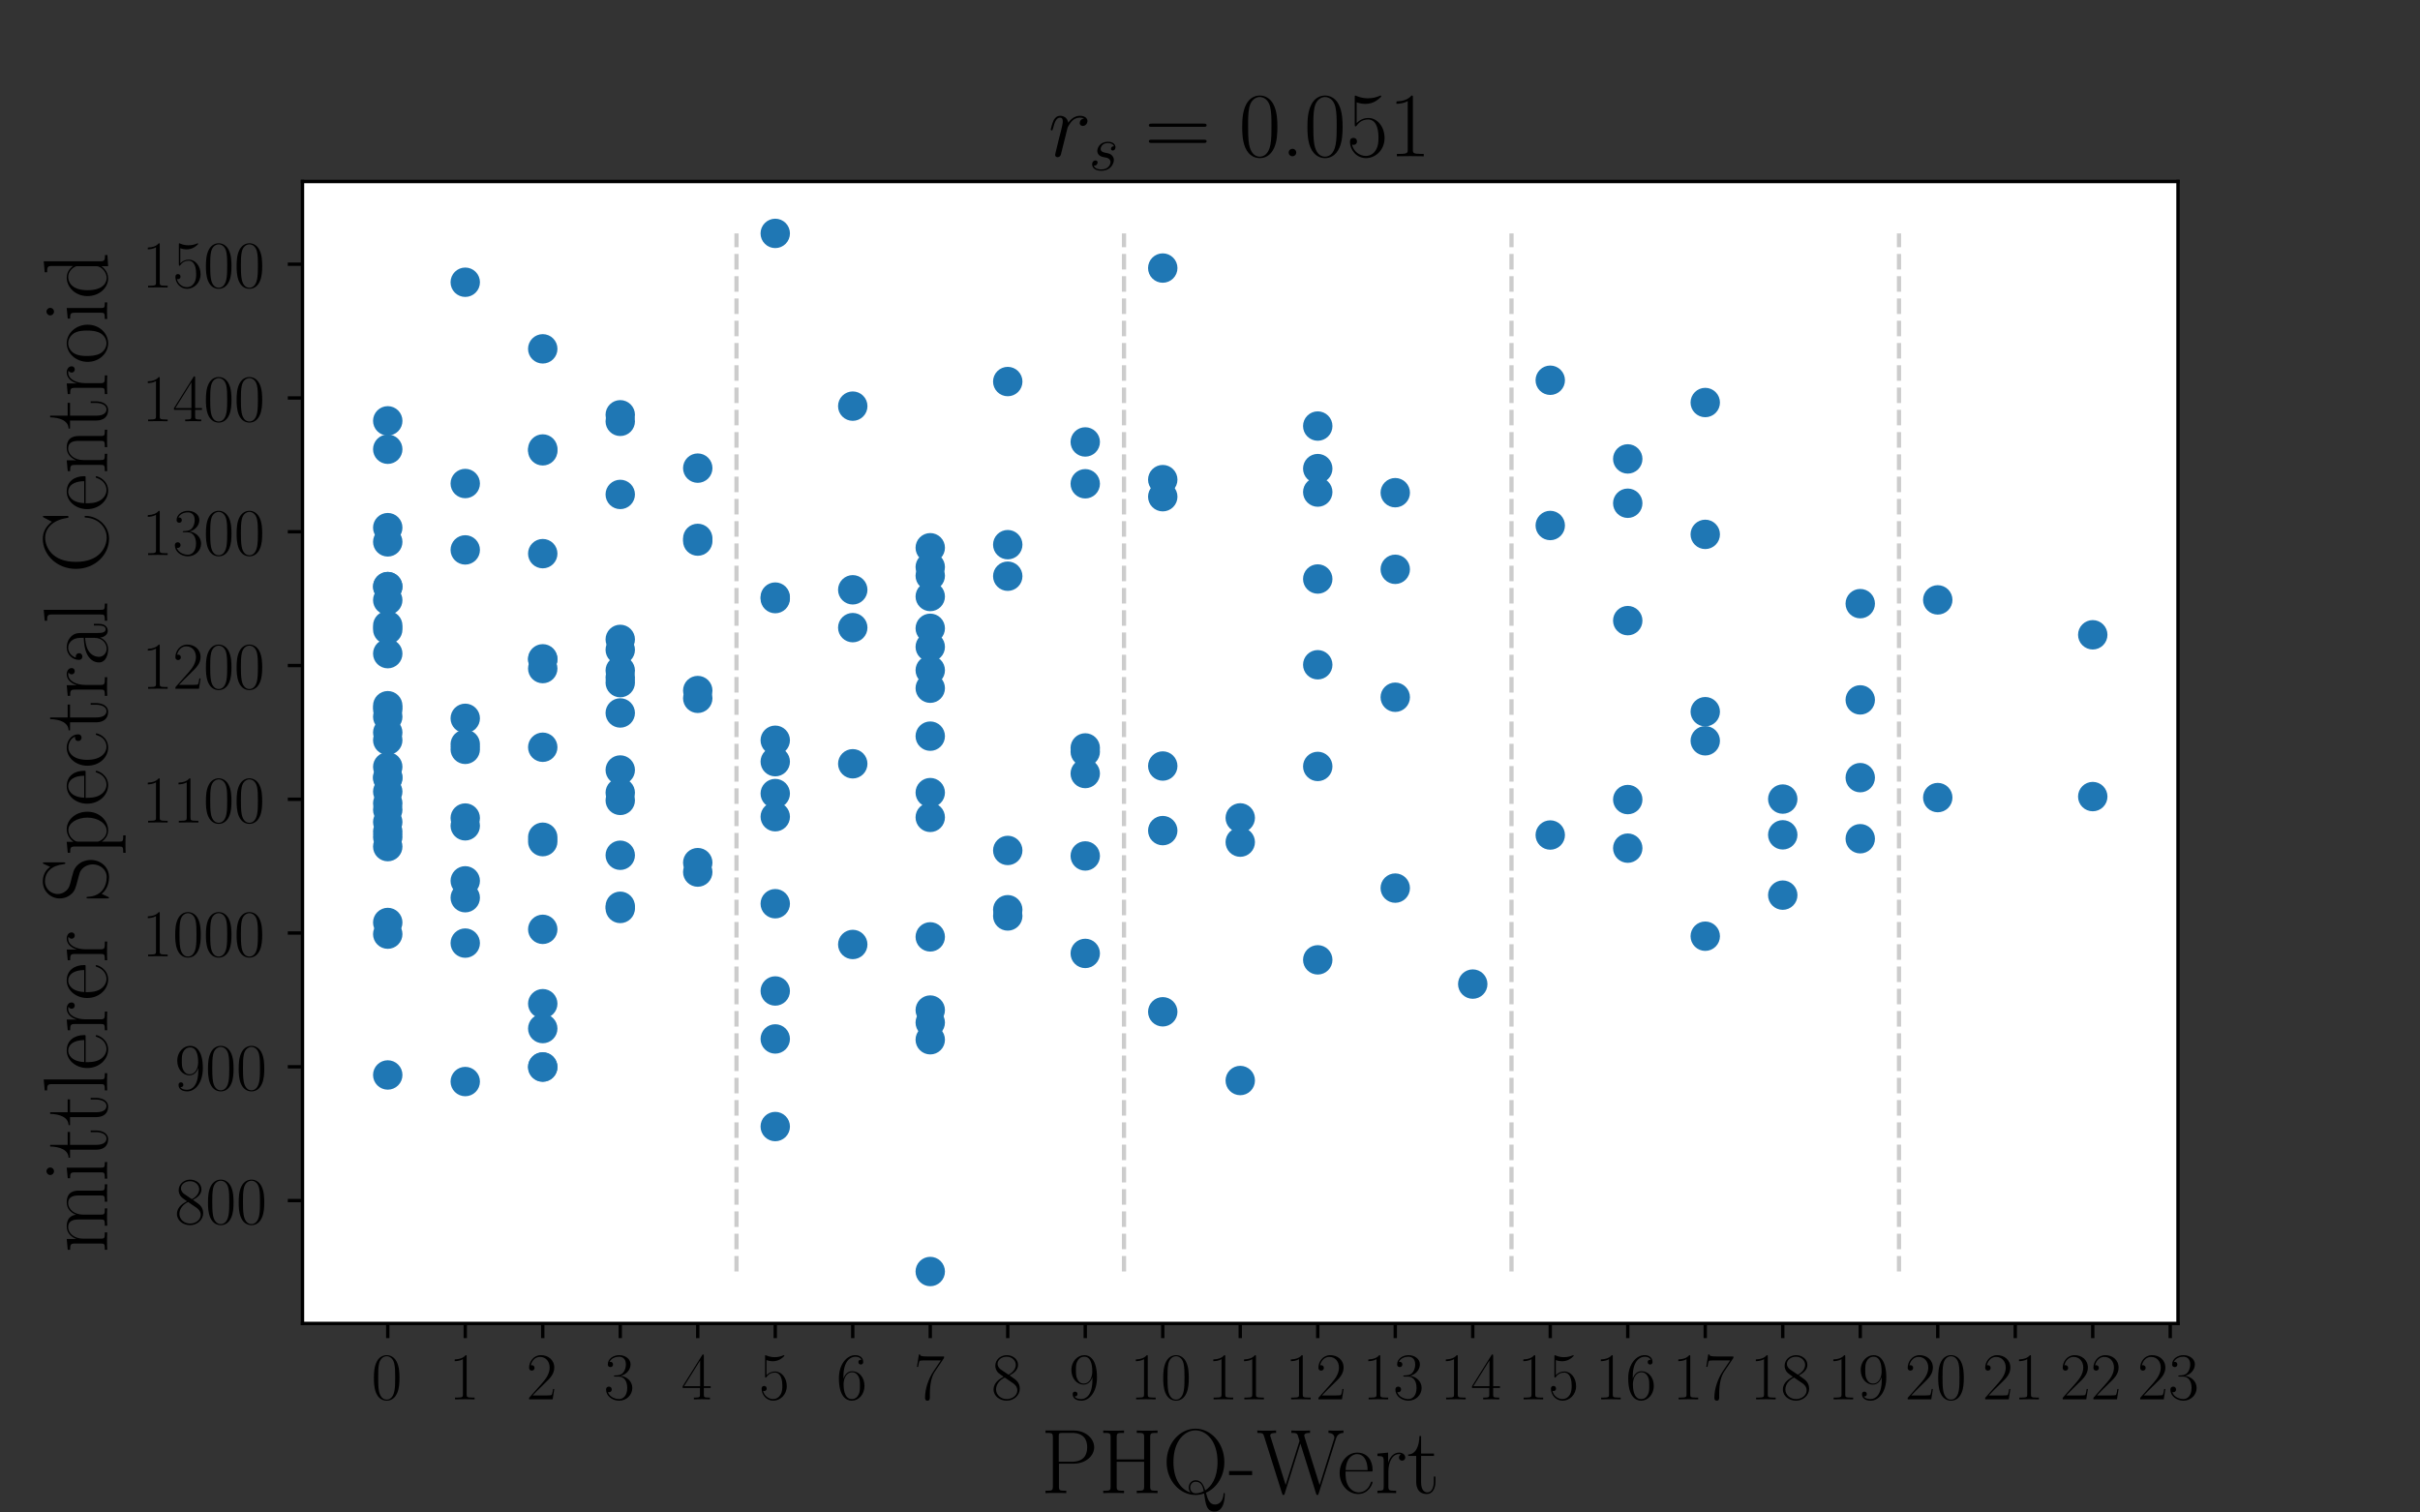 <?xml version="1.0" encoding="utf-8" standalone="no"?>
<!DOCTYPE svg PUBLIC "-//W3C//DTD SVG 1.1//EN"
  "http://www.w3.org/Graphics/SVG/1.1/DTD/svg11.dtd">
<!-- Created with matplotlib (https://matplotlib.org/) -->
<svg height="360pt" version="1.1" viewBox="0 0 576 360" width="576pt" xmlns="http://www.w3.org/2000/svg" xmlns:xlink="http://www.w3.org/1999/xlink">
 <rect x="0" y="0" width="576" height="360" fill="#333333" stroke="none"/>
 <defs>
  <style type="text/css">*{stroke-linecap:butt;stroke-linejoin:round;}</style>
 </defs>
 <g id="figure_1">
  <g id="patch_1">
   <path d="M 0 360 
L 576 360 
L 576 0 
L 0 0 
z
" style="fill:none;"/>
  </g>
  <g id="axes_1">
   <g id="patch_2">
    <path d="M 72 315 
L 518.4 315 
L 518.4 43.2 
L 72 43.2 
z
" style="fill:#ffffff;"/>
   </g>
   <g id="PathCollection_1">
    <defs>
     <path d="M 0 3 
C 0.796 3 1.559 2.684 2.121 2.121 
C 2.684 1.559 3 0.796 3 0 
C 3 -0.796 2.684 -1.559 2.121 -2.121 
C 1.559 -2.684 0.796 -3 0 -3 
C -0.796 -3 -1.559 -2.684 -2.121 -2.121 
C -2.684 -1.559 -3 -0.796 -3 0 
C -3 0.796 -2.684 1.559 -2.121 2.121 
C -1.559 2.684 -0.796 3 0 3 
z
" id="m74dba726b1" style="stroke:#1f77b4;"/>
    </defs>
    <g clip-path="url(#p0ac4abcfa5)">
     <use style="fill:#1f77b4;stroke:#1f77b4;" x="129.183" xlink:href="#m74dba726b1" y="106.869"/>
     <use style="fill:#1f77b4;stroke:#1f77b4;" x="147.63" xlink:href="#m74dba726b1" y="154.671"/>
     <use style="fill:#1f77b4;stroke:#1f77b4;" x="239.861" xlink:href="#m74dba726b1" y="129.641"/>
     <use style="fill:#1f77b4;stroke:#1f77b4;" x="239.861" xlink:href="#m74dba726b1" y="90.818"/>
     <use style="fill:#1f77b4;stroke:#1f77b4;" x="184.522" xlink:href="#m74dba726b1" y="188.883"/>
     <use style="fill:#1f77b4;stroke:#1f77b4;" x="221.415" xlink:href="#m74dba726b1" y="188.659"/>
     <use style="fill:#1f77b4;stroke:#1f77b4;" x="258.307" xlink:href="#m74dba726b1" y="115.147"/>
     <use style="fill:#1f77b4;stroke:#1f77b4;" x="295.2" xlink:href="#m74dba726b1" y="200.443"/>
     <use style="fill:#1f77b4;stroke:#1f77b4;" x="387.431" xlink:href="#m74dba726b1" y="147.721"/>
     <use style="fill:#1f77b4;stroke:#1f77b4;" x="313.646" xlink:href="#m74dba726b1" y="158.226"/>
     <use style="fill:#1f77b4;stroke:#1f77b4;" x="258.307" xlink:href="#m74dba726b1" y="178.941"/>
     <use style="fill:#1f77b4;stroke:#1f77b4;" x="258.307" xlink:href="#m74dba726b1" y="184.112"/>
     <use style="fill:#1f77b4;stroke:#1f77b4;" x="387.431" xlink:href="#m74dba726b1" y="190.311"/>
     <use style="fill:#1f77b4;stroke:#1f77b4;" x="92.291" xlink:href="#m74dba726b1" y="219.571"/>
     <use style="fill:#1f77b4;stroke:#1f77b4;" x="405.878" xlink:href="#m74dba726b1" y="169.396"/>
     <use style="fill:#1f77b4;stroke:#1f77b4;" x="129.183" xlink:href="#m74dba726b1" y="244.818"/>
     <use style="fill:#1f77b4;stroke:#1f77b4;" x="313.646" xlink:href="#m74dba726b1" y="182.427"/>
     <use style="fill:#1f77b4;stroke:#1f77b4;" x="276.754" xlink:href="#m74dba726b1" y="182.327"/>
     <use style="fill:#1f77b4;stroke:#1f77b4;" x="92.291" xlink:href="#m74dba726b1" y="255.863"/>
     <use style="fill:#1f77b4;stroke:#1f77b4;" x="202.969" xlink:href="#m74dba726b1" y="224.802"/>
     <use style="fill:#1f77b4;stroke:#1f77b4;" x="424.324" xlink:href="#m74dba726b1" y="198.706"/>
     <use style="fill:#1f77b4;stroke:#1f77b4;" x="129.183" xlink:href="#m74dba726b1" y="221.201"/>
     <use style="fill:#1f77b4;stroke:#1f77b4;" x="166.076" xlink:href="#m74dba726b1" y="207.57"/>
     <use style="fill:#1f77b4;stroke:#1f77b4;" x="202.969" xlink:href="#m74dba726b1" y="140.385"/>
     <use style="fill:#1f77b4;stroke:#1f77b4;" x="221.415" xlink:href="#m74dba726b1" y="247.476"/>
     <use style="fill:#1f77b4;stroke:#1f77b4;" x="110.737" xlink:href="#m74dba726b1" y="115.087"/>
     <use style="fill:#1f77b4;stroke:#1f77b4;" x="313.646" xlink:href="#m74dba726b1" y="101.408"/>
     <use style="fill:#1f77b4;stroke:#1f77b4;" x="147.63" xlink:href="#m74dba726b1" y="190.508"/>
     <use style="fill:#1f77b4;stroke:#1f77b4;" x="92.291" xlink:href="#m74dba726b1" y="195.659"/>
     <use style="fill:#1f77b4;stroke:#1f77b4;" x="147.63" xlink:href="#m74dba726b1" y="159.602"/>
     <use style="fill:#1f77b4;stroke:#1f77b4;" x="92.291" xlink:href="#m74dba726b1" y="192.757"/>
     <use style="fill:#1f77b4;stroke:#1f77b4;" x="221.415" xlink:href="#m74dba726b1" y="130.379"/>
     <use style="fill:#1f77b4;stroke:#1f77b4;" x="442.77" xlink:href="#m74dba726b1" y="199.635"/>
     <use style="fill:#1f77b4;stroke:#1f77b4;" x="92.291" xlink:href="#m74dba726b1" y="125.591"/>
     <use style="fill:#1f77b4;stroke:#1f77b4;" x="405.878" xlink:href="#m74dba726b1" y="176.322"/>
     <use style="fill:#1f77b4;stroke:#1f77b4;" x="442.77" xlink:href="#m74dba726b1" y="185.095"/>
     <use style="fill:#1f77b4;stroke:#1f77b4;" x="147.63" xlink:href="#m74dba726b1" y="188.678"/>
     <use style="fill:#1f77b4;stroke:#1f77b4;" x="184.522" xlink:href="#m74dba726b1" y="55.555"/>
     <use style="fill:#1f77b4;stroke:#1f77b4;" x="221.415" xlink:href="#m74dba726b1" y="163.804"/>
     <use style="fill:#1f77b4;stroke:#1f77b4;" x="239.861" xlink:href="#m74dba726b1" y="218.015"/>
     <use style="fill:#1f77b4;stroke:#1f77b4;" x="387.431" xlink:href="#m74dba726b1" y="201.875"/>
     <use style="fill:#1f77b4;stroke:#1f77b4;" x="258.307" xlink:href="#m74dba726b1" y="105.192"/>
     <use style="fill:#1f77b4;stroke:#1f77b4;" x="129.183" xlink:href="#m74dba726b1" y="199.277"/>
     <use style="fill:#1f77b4;stroke:#1f77b4;" x="184.522" xlink:href="#m74dba726b1" y="247.286"/>
     <use style="fill:#1f77b4;stroke:#1f77b4;" x="221.415" xlink:href="#m74dba726b1" y="240.415"/>
     <use style="fill:#1f77b4;stroke:#1f77b4;" x="92.291" xlink:href="#m74dba726b1" y="100.171"/>
     <use style="fill:#1f77b4;stroke:#1f77b4;" x="239.861" xlink:href="#m74dba726b1" y="202.421"/>
     <use style="fill:#1f77b4;stroke:#1f77b4;" x="313.646" xlink:href="#m74dba726b1" y="111.536"/>
     <use style="fill:#1f77b4;stroke:#1f77b4;" x="202.969" xlink:href="#m74dba726b1" y="149.389"/>
     <use style="fill:#1f77b4;stroke:#1f77b4;" x="442.77" xlink:href="#m74dba726b1" y="143.678"/>
     <use style="fill:#1f77b4;stroke:#1f77b4;" x="295.2" xlink:href="#m74dba726b1" y="257.185"/>
     <use style="fill:#1f77b4;stroke:#1f77b4;" x="147.63" xlink:href="#m74dba726b1" y="98.731"/>
     <use style="fill:#1f77b4;stroke:#1f77b4;" x="332.093" xlink:href="#m74dba726b1" y="135.508"/>
     <use style="fill:#1f77b4;stroke:#1f77b4;" x="387.431" xlink:href="#m74dba726b1" y="109.23"/>
     <use style="fill:#1f77b4;stroke:#1f77b4;" x="461.217" xlink:href="#m74dba726b1" y="142.786"/>
     <use style="fill:#1f77b4;stroke:#1f77b4;" x="92.291" xlink:href="#m74dba726b1" y="197.939"/>
     <use style="fill:#1f77b4;stroke:#1f77b4;" x="276.754" xlink:href="#m74dba726b1" y="240.824"/>
     <use style="fill:#1f77b4;stroke:#1f77b4;" x="221.415" xlink:href="#m74dba726b1" y="141.979"/>
     <use style="fill:#1f77b4;stroke:#1f77b4;" x="92.291" xlink:href="#m74dba726b1" y="182.522"/>
     <use style="fill:#1f77b4;stroke:#1f77b4;" x="221.415" xlink:href="#m74dba726b1" y="134.965"/>
     <use style="fill:#1f77b4;stroke:#1f77b4;" x="368.985" xlink:href="#m74dba726b1" y="198.75"/>
     <use style="fill:#1f77b4;stroke:#1f77b4;" x="110.737" xlink:href="#m74dba726b1" y="224.476"/>
     <use style="fill:#1f77b4;stroke:#1f77b4;" x="147.63" xlink:href="#m74dba726b1" y="169.699"/>
     <use style="fill:#1f77b4;stroke:#1f77b4;" x="166.076" xlink:href="#m74dba726b1" y="164.366"/>
     <use style="fill:#1f77b4;stroke:#1f77b4;" x="221.415" xlink:href="#m74dba726b1" y="302.645"/>
     <use style="fill:#1f77b4;stroke:#1f77b4;" x="166.076" xlink:href="#m74dba726b1" y="166.213"/>
     <use style="fill:#1f77b4;stroke:#1f77b4;" x="129.183" xlink:href="#m74dba726b1" y="254"/>
     <use style="fill:#1f77b4;stroke:#1f77b4;" x="221.415" xlink:href="#m74dba726b1" y="194.548"/>
     <use style="fill:#1f77b4;stroke:#1f77b4;" x="202.969" xlink:href="#m74dba726b1" y="181.793"/>
     <use style="fill:#1f77b4;stroke:#1f77b4;" x="147.63" xlink:href="#m74dba726b1" y="117.684"/>
     <use style="fill:#1f77b4;stroke:#1f77b4;" x="332.093" xlink:href="#m74dba726b1" y="165.956"/>
     <use style="fill:#1f77b4;stroke:#1f77b4;" x="184.522" xlink:href="#m74dba726b1" y="215.102"/>
     <use style="fill:#1f77b4;stroke:#1f77b4;" x="184.522" xlink:href="#m74dba726b1" y="176.197"/>
     <use style="fill:#1f77b4;stroke:#1f77b4;" x="129.183" xlink:href="#m74dba726b1" y="156.815"/>
     <use style="fill:#1f77b4;stroke:#1f77b4;" x="166.076" xlink:href="#m74dba726b1" y="111.425"/>
     <use style="fill:#1f77b4;stroke:#1f77b4;" x="110.737" xlink:href="#m74dba726b1" y="209.659"/>
     <use style="fill:#1f77b4;stroke:#1f77b4;" x="313.646" xlink:href="#m74dba726b1" y="117.12"/>
     <use style="fill:#1f77b4;stroke:#1f77b4;" x="184.522" xlink:href="#m74dba726b1" y="194.396"/>
     <use style="fill:#1f77b4;stroke:#1f77b4;" x="295.2" xlink:href="#m74dba726b1" y="194.675"/>
     <use style="fill:#1f77b4;stroke:#1f77b4;" x="110.737" xlink:href="#m74dba726b1" y="178.359"/>
     <use style="fill:#1f77b4;stroke:#1f77b4;" x="184.522" xlink:href="#m74dba726b1" y="142.478"/>
     <use style="fill:#1f77b4;stroke:#1f77b4;" x="424.324" xlink:href="#m74dba726b1" y="213.059"/>
     <use style="fill:#1f77b4;stroke:#1f77b4;" x="276.754" xlink:href="#m74dba726b1" y="197.699"/>
     <use style="fill:#1f77b4;stroke:#1f77b4;" x="276.754" xlink:href="#m74dba726b1" y="114.162"/>
     <use style="fill:#1f77b4;stroke:#1f77b4;" x="221.415" xlink:href="#m74dba726b1" y="149.552"/>
     <use style="fill:#1f77b4;stroke:#1f77b4;" x="221.415" xlink:href="#m74dba726b1" y="137.05"/>
     <use style="fill:#1f77b4;stroke:#1f77b4;" x="332.093" xlink:href="#m74dba726b1" y="211.386"/>
     <use style="fill:#1f77b4;stroke:#1f77b4;" x="92.291" xlink:href="#m74dba726b1" y="106.924"/>
     <use style="fill:#1f77b4;stroke:#1f77b4;" x="92.291" xlink:href="#m74dba726b1" y="184.964"/>
     <use style="fill:#1f77b4;stroke:#1f77b4;" x="92.291" xlink:href="#m74dba726b1" y="139.636"/>
     <use style="fill:#1f77b4;stroke:#1f77b4;" x="92.291" xlink:href="#m74dba726b1" y="170.6"/>
     <use style="fill:#1f77b4;stroke:#1f77b4;" x="442.77" xlink:href="#m74dba726b1" y="166.588"/>
     <use style="fill:#1f77b4;stroke:#1f77b4;" x="221.415" xlink:href="#m74dba726b1" y="153.974"/>
     <use style="fill:#1f77b4;stroke:#1f77b4;" x="92.291" xlink:href="#m74dba726b1" y="155.578"/>
     <use style="fill:#1f77b4;stroke:#1f77b4;" x="184.522" xlink:href="#m74dba726b1" y="181.29"/>
     <use style="fill:#1f77b4;stroke:#1f77b4;" x="129.183" xlink:href="#m74dba726b1" y="177.858"/>
     <use style="fill:#1f77b4;stroke:#1f77b4;" x="276.754" xlink:href="#m74dba726b1" y="63.802"/>
     <use style="fill:#1f77b4;stroke:#1f77b4;" x="221.415" xlink:href="#m74dba726b1" y="243.383"/>
     <use style="fill:#1f77b4;stroke:#1f77b4;" x="368.985" xlink:href="#m74dba726b1" y="90.506"/>
     <use style="fill:#1f77b4;stroke:#1f77b4;" x="239.861" xlink:href="#m74dba726b1" y="216.535"/>
     <use style="fill:#1f77b4;stroke:#1f77b4;" x="129.183" xlink:href="#m74dba726b1" y="253.938"/>
     <use style="fill:#1f77b4;stroke:#1f77b4;" x="350.539" xlink:href="#m74dba726b1" y="234.233"/>
     <use style="fill:#1f77b4;stroke:#1f77b4;" x="258.307" xlink:href="#m74dba726b1" y="226.932"/>
     <use style="fill:#1f77b4;stroke:#1f77b4;" x="184.522" xlink:href="#m74dba726b1" y="142.118"/>
     <use style="fill:#1f77b4;stroke:#1f77b4;" x="184.522" xlink:href="#m74dba726b1" y="235.871"/>
     <use style="fill:#1f77b4;stroke:#1f77b4;" x="221.415" xlink:href="#m74dba726b1" y="159.535"/>
     <use style="fill:#1f77b4;stroke:#1f77b4;" x="92.291" xlink:href="#m74dba726b1" y="176.18"/>
     <use style="fill:#1f77b4;stroke:#1f77b4;" x="147.63" xlink:href="#m74dba726b1" y="203.566"/>
     <use style="fill:#1f77b4;stroke:#1f77b4;" x="276.754" xlink:href="#m74dba726b1" y="118.222"/>
     <use style="fill:#1f77b4;stroke:#1f77b4;" x="147.63" xlink:href="#m74dba726b1" y="161.259"/>
     <use style="fill:#1f77b4;stroke:#1f77b4;" x="147.63" xlink:href="#m74dba726b1" y="215.711"/>
     <use style="fill:#1f77b4;stroke:#1f77b4;" x="461.217" xlink:href="#m74dba726b1" y="189.839"/>
     <use style="fill:#1f77b4;stroke:#1f77b4;" x="92.291" xlink:href="#m74dba726b1" y="201.51"/>
     <use style="fill:#1f77b4;stroke:#1f77b4;" x="110.737" xlink:href="#m74dba726b1" y="67.177"/>
     <use style="fill:#1f77b4;stroke:#1f77b4;" x="147.63" xlink:href="#m74dba726b1" y="152.189"/>
     <use style="fill:#1f77b4;stroke:#1f77b4;" x="110.737" xlink:href="#m74dba726b1" y="257.431"/>
     <use style="fill:#1f77b4;stroke:#1f77b4;" x="129.183" xlink:href="#m74dba726b1" y="159.132"/>
     <use style="fill:#1f77b4;stroke:#1f77b4;" x="92.291" xlink:href="#m74dba726b1" y="167.974"/>
     <use style="fill:#1f77b4;stroke:#1f77b4;" x="110.737" xlink:href="#m74dba726b1" y="196.56"/>
     <use style="fill:#1f77b4;stroke:#1f77b4;" x="110.737" xlink:href="#m74dba726b1" y="194.71"/>
     <use style="fill:#1f77b4;stroke:#1f77b4;" x="110.737" xlink:href="#m74dba726b1" y="170.979"/>
     <use style="fill:#1f77b4;stroke:#1f77b4;" x="405.878" xlink:href="#m74dba726b1" y="222.833"/>
     <use style="fill:#1f77b4;stroke:#1f77b4;" x="147.63" xlink:href="#m74dba726b1" y="216.227"/>
     <use style="fill:#1f77b4;stroke:#1f77b4;" x="387.431" xlink:href="#m74dba726b1" y="119.781"/>
     <use style="fill:#1f77b4;stroke:#1f77b4;" x="405.878" xlink:href="#m74dba726b1" y="95.807"/>
     <use style="fill:#1f77b4;stroke:#1f77b4;" x="92.291" xlink:href="#m74dba726b1" y="174.351"/>
     <use style="fill:#1f77b4;stroke:#1f77b4;" x="92.291" xlink:href="#m74dba726b1" y="139.611"/>
     <use style="fill:#1f77b4;stroke:#1f77b4;" x="92.291" xlink:href="#m74dba726b1" y="191.194"/>
     <use style="fill:#1f77b4;stroke:#1f77b4;" x="92.291" xlink:href="#m74dba726b1" y="185.229"/>
     <use style="fill:#1f77b4;stroke:#1f77b4;" x="166.076" xlink:href="#m74dba726b1" y="128.151"/>
     <use style="fill:#1f77b4;stroke:#1f77b4;" x="147.63" xlink:href="#m74dba726b1" y="183.275"/>
     <use style="fill:#1f77b4;stroke:#1f77b4;" x="221.415" xlink:href="#m74dba726b1" y="175.218"/>
     <use style="fill:#1f77b4;stroke:#1f77b4;" x="110.737" xlink:href="#m74dba726b1" y="177.163"/>
     <use style="fill:#1f77b4;stroke:#1f77b4;" x="368.985" xlink:href="#m74dba726b1" y="125.076"/>
     <use style="fill:#1f77b4;stroke:#1f77b4;" x="129.183" xlink:href="#m74dba726b1" y="107.301"/>
     <use style="fill:#1f77b4;stroke:#1f77b4;" x="147.63" xlink:href="#m74dba726b1" y="100.286"/>
     <use style="fill:#1f77b4;stroke:#1f77b4;" x="129.183" xlink:href="#m74dba726b1" y="156.958"/>
     <use style="fill:#1f77b4;stroke:#1f77b4;" x="92.291" xlink:href="#m74dba726b1" y="148.905"/>
     <use style="fill:#1f77b4;stroke:#1f77b4;" x="166.076" xlink:href="#m74dba726b1" y="205.324"/>
     <use style="fill:#1f77b4;stroke:#1f77b4;" x="129.183" xlink:href="#m74dba726b1" y="83.031"/>
     <use style="fill:#1f77b4;stroke:#1f77b4;" x="110.737" xlink:href="#m74dba726b1" y="130.886"/>
     <use style="fill:#1f77b4;stroke:#1f77b4;" x="405.878" xlink:href="#m74dba726b1" y="127.192"/>
     <use style="fill:#1f77b4;stroke:#1f77b4;" x="202.969" xlink:href="#m74dba726b1" y="96.668"/>
     <use style="fill:#1f77b4;stroke:#1f77b4;" x="129.183" xlink:href="#m74dba726b1" y="200.323"/>
     <use style="fill:#1f77b4;stroke:#1f77b4;" x="332.093" xlink:href="#m74dba726b1" y="117.268"/>
     <use style="fill:#1f77b4;stroke:#1f77b4;" x="313.646" xlink:href="#m74dba726b1" y="228.463"/>
     <use style="fill:#1f77b4;stroke:#1f77b4;" x="498.109" xlink:href="#m74dba726b1" y="189.601"/>
     <use style="fill:#1f77b4;stroke:#1f77b4;" x="424.324" xlink:href="#m74dba726b1" y="190.193"/>
     <use style="fill:#1f77b4;stroke:#1f77b4;" x="92.291" xlink:href="#m74dba726b1" y="188.422"/>
     <use style="fill:#1f77b4;stroke:#1f77b4;" x="221.415" xlink:href="#m74dba726b1" y="222.995"/>
     <use style="fill:#1f77b4;stroke:#1f77b4;" x="184.522" xlink:href="#m74dba726b1" y="268.139"/>
     <use style="fill:#1f77b4;stroke:#1f77b4;" x="92.291" xlink:href="#m74dba726b1" y="128.975"/>
     <use style="fill:#1f77b4;stroke:#1f77b4;" x="239.861" xlink:href="#m74dba726b1" y="137.147"/>
     <use style="fill:#1f77b4;stroke:#1f77b4;" x="110.737" xlink:href="#m74dba726b1" y="213.67"/>
     <use style="fill:#1f77b4;stroke:#1f77b4;" x="313.646" xlink:href="#m74dba726b1" y="137.813"/>
     <use style="fill:#1f77b4;stroke:#1f77b4;" x="129.183" xlink:href="#m74dba726b1" y="131.777"/>
     <use style="fill:#1f77b4;stroke:#1f77b4;" x="147.63" xlink:href="#m74dba726b1" y="162.478"/>
     <use style="fill:#1f77b4;stroke:#1f77b4;" x="166.076" xlink:href="#m74dba726b1" y="128.789"/>
     <use style="fill:#1f77b4;stroke:#1f77b4;" x="92.291" xlink:href="#m74dba726b1" y="222.341"/>
     <use style="fill:#1f77b4;stroke:#1f77b4;" x="92.291" xlink:href="#m74dba726b1" y="149.838"/>
     <use style="fill:#1f77b4;stroke:#1f77b4;" x="258.307" xlink:href="#m74dba726b1" y="178.025"/>
     <use style="fill:#1f77b4;stroke:#1f77b4;" x="498.109" xlink:href="#m74dba726b1" y="151.094"/>
     <use style="fill:#1f77b4;stroke:#1f77b4;" x="129.183" xlink:href="#m74dba726b1" y="238.899"/>
     <use style="fill:#1f77b4;stroke:#1f77b4;" x="92.291" xlink:href="#m74dba726b1" y="168.825"/>
     <use style="fill:#1f77b4;stroke:#1f77b4;" x="92.291" xlink:href="#m74dba726b1" y="199.215"/>
     <use style="fill:#1f77b4;stroke:#1f77b4;" x="92.291" xlink:href="#m74dba726b1" y="142.846"/>
     <use style="fill:#1f77b4;stroke:#1f77b4;" x="258.307" xlink:href="#m74dba726b1" y="203.732"/>
    </g>
   </g>
   <g id="matplotlib.axis_1">
    <g id="xtick_1">
     <g id="line2d_1">
      <defs>
       <path d="M 0 0 
L 0 3.5 
" id="m9e3a46a2e1" style="stroke:#000000;stroke-width:0.8;"/>
      </defs>
      <g>
       <use style="stroke:#000000;stroke-width:0.8;" x="92.291" xlink:href="#m9e3a46a2e1" y="315"/>
      </g>
     </g>
     <g id="text_1">
      <!-- $\mathdefault{0}$ -->
      <g transform="translate(88.389 333.07)scale(0.16 -0.16)">
       <defs>
        <path d="M 42 31.844 
C 42 37.969 41.906 48.422 37.703 56.453 
C 34 63.484 28.094 66 22.906 66 
C 18.094 66 12 63.781 8.203 56.562 
C 4.203 49.016 3.797 39.672 3.797 31.844 
C 3.797 26.109 3.906 17.375 7 9.734 
C 11.297 -0.609 19 -2 22.906 -2 
C 27.5 -2 34.5 -0.109 38.594 9.438 
C 41.594 16.375 42 24.5 42 31.844 
z
M 22.906 -0.406 
C 16.5 -0.406 12.703 5.125 11.297 12.75 
C 10.203 18.688 10.203 27.328 10.203 32.953 
C 10.203 40.688 10.203 47.109 11.5 53.234 
C 13.406 61.781 19 64.391 22.906 64.391 
C 27 64.391 32.297 61.672 34.203 53.438 
C 35.5 47.719 35.594 40.984 35.594 32.953 
C 35.594 26.422 35.594 18.375 34.406 12.453 
C 32.297 1.5 26.406 -0.406 22.906 -0.406 
z
" id="CMR17-48"/>
       </defs>
       <use transform="scale(0.996)" xlink:href="#CMR17-48"/>
      </g>
     </g>
    </g>
    <g id="xtick_2">
     <g id="line2d_2">
      <g>
       <use style="stroke:#000000;stroke-width:0.8;" x="110.737" xlink:href="#m9e3a46a2e1" y="315"/>
      </g>
     </g>
     <g id="text_2">
      <!-- $\mathdefault{1}$ -->
      <g transform="translate(106.835 333.07)scale(0.16 -0.16)">
       <defs>
        <path d="M 26.594 63.797 
C 26.594 65.891 26.5 66 25.094 66 
C 21.203 61.359 15.297 59.891 9.703 59.688 
C 9.406 59.688 8.906 59.688 8.797 59.5 
C 8.703 59.297 8.703 59.094 8.703 57 
C 11.797 57 17 57.594 21 59.984 
L 21 7.297 
C 21 3.797 20.797 2.594 12.203 2.594 
L 9.203 2.594 
L 9.203 0 
C 14 0.094 19 0.188 23.797 0.188 
C 28.594 0.188 33.594 0.094 38.406 0 
L 38.406 2.594 
L 35.406 2.594 
C 26.797 2.594 26.594 3.688 26.594 7.297 
z
" id="CMR17-49"/>
       </defs>
       <use transform="scale(0.996)" xlink:href="#CMR17-49"/>
      </g>
     </g>
    </g>
    <g id="xtick_3">
     <g id="line2d_3">
      <g>
       <use style="stroke:#000000;stroke-width:0.8;" x="129.183" xlink:href="#m9e3a46a2e1" y="315"/>
      </g>
     </g>
     <g id="text_3">
      <!-- $\mathdefault{2}$ -->
      <g transform="translate(125.281 333.07)scale(0.16 -0.16)">
       <defs>
        <path d="M 41.703 15.469 
L 39.906 15.469 
C 38.906 8.391 38.094 7.188 37.703 6.594 
C 37.203 5.797 30 5.797 28.594 5.797 
L 9.406 5.797 
C 13 9.688 20 16.766 28.5 24.938 
C 34.594 30.719 41.703 37.5 41.703 47.391 
C 41.703 59.188 32.297 66 21.797 66 
C 10.797 66 4.094 56.297 4.094 47.297 
C 4.094 43.391 7 42.891 8.203 42.891 
C 9.203 42.891 12.203 43.484 12.203 46.984 
C 12.203 50.094 9.594 51 8.203 51 
C 7.594 51 7 50.891 6.594 50.688 
C 8.5 59.188 14.297 63.391 20.406 63.391 
C 29.094 63.391 34.797 56.5 34.797 47.391 
C 34.797 38.703 29.703 31.219 24 24.734 
L 4.094 2.297 
L 4.094 0 
L 39.297 0 
z
" id="CMR17-50"/>
       </defs>
       <use transform="scale(0.996)" xlink:href="#CMR17-50"/>
      </g>
     </g>
    </g>
    <g id="xtick_4">
     <g id="line2d_4">
      <g>
       <use style="stroke:#000000;stroke-width:0.8;" x="147.63" xlink:href="#m9e3a46a2e1" y="315"/>
      </g>
     </g>
     <g id="text_4">
      <!-- $\mathdefault{3}$ -->
      <g transform="translate(143.728 333.07)scale(0.16 -0.16)">
       <defs>
        <path d="M 22.094 34 
C 31 34 34.906 26.141 34.906 17.094 
C 34.906 5.031 28.5 0.391 22.703 0.391 
C 17.406 0.391 8.797 3.016 6.094 10.797 
C 6.594 10.594 7.094 10.594 7.594 10.594 
C 10 10.594 11.797 12.188 11.797 14.797 
C 11.797 17.688 9.594 19 7.594 19 
C 5.906 19 3.297 18.188 3.297 14.484 
C 3.297 5.234 12.297 -2 22.906 -2 
C 34 -2 42.5 6.75 42.5 16.984 
C 42.5 26.844 34.5 34 25 35.094 
C 32.594 36.672 39.906 43.375 39.906 52.391 
C 39.906 60.25 32 66 23 66 
C 13.906 66 5.906 60.344 5.906 52.297 
C 5.906 48.797 8.5 48.188 9.797 48.188 
C 11.906 48.188 13.703 49.484 13.703 52.094 
C 13.703 54.688 11.906 56 9.797 56 
C 9.406 56 8.906 56 8.5 55.797 
C 11.406 62.484 19.297 63.688 22.797 63.688 
C 26.297 63.688 32.906 61.969 32.906 52.297 
C 32.906 49.484 32.5 44.547 29.094 40.219 
C 26.094 36.391 22.703 36.188 19.406 35.891 
C 18.906 35.891 16.594 35.688 16.203 35.688 
C 15.5 35.594 15.094 35.5 15.094 34.797 
C 15.094 34.094 15.203 34 17.203 34 
z
" id="CMR17-51"/>
       </defs>
       <use transform="scale(0.996)" xlink:href="#CMR17-51"/>
      </g>
     </g>
    </g>
    <g id="xtick_5">
     <g id="line2d_5">
      <g>
       <use style="stroke:#000000;stroke-width:0.8;" x="166.076" xlink:href="#m9e3a46a2e1" y="315"/>
      </g>
     </g>
     <g id="text_5">
      <!-- $\mathdefault{4}$ -->
      <g transform="translate(162.174 333.07)scale(0.16 -0.16)">
       <defs>
        <path d="M 33.594 64.797 
C 33.594 66.891 33.5 67 31.703 67 
L 2 19.594 
L 2 17 
L 27.797 17 
L 27.797 7.188 
C 27.797 3.594 27.594 2.594 20.594 2.594 
L 18.703 2.594 
L 18.703 0 
C 21.906 0.188 27.297 0.188 30.703 0.188 
C 34.094 0.188 39.5 0.188 42.703 0 
L 42.703 2.594 
L 40.797 2.594 
C 33.797 2.594 33.594 3.594 33.594 7.188 
L 33.594 17 
L 43.797 17 
L 43.797 19.594 
L 33.594 19.594 
z
M 28.094 58.172 
L 28.094 19.594 
L 4 19.594 
z
" id="CMR17-52"/>
       </defs>
       <use transform="scale(0.996)" xlink:href="#CMR17-52"/>
      </g>
     </g>
    </g>
    <g id="xtick_6">
     <g id="line2d_6">
      <g>
       <use style="stroke:#000000;stroke-width:0.8;" x="184.522" xlink:href="#m9e3a46a2e1" y="315"/>
      </g>
     </g>
     <g id="text_6">
      <!-- $\mathdefault{5}$ -->
      <g transform="translate(180.62 333.07)scale(0.16 -0.16)">
       <defs>
        <path d="M 11.406 58.594 
C 12.406 58.188 16.5 56.891 20.703 56.891 
C 30 56.891 35.094 61.891 38 64.688 
C 38 65.484 38 66 37.406 66 
C 37.297 66 37.094 66 36.297 65.594 
C 32.797 64.094 28.703 63 23.703 63 
C 20.703 63 16.203 63.359 11.297 65.484 
C 10.203 66 10 66 9.906 66 
C 9.406 66 9.297 65.891 9.297 63.906 
L 9.297 34.859 
C 9.297 33.016 9.297 32.5 10.297 32.5 
C 10.797 32.5 11 32.703 11.5 33.422 
C 14.703 38.047 19.094 40 24.094 40 
C 27.594 40 35.094 37.734 35.094 20.203 
C 35.094 16.984 35.094 11.188 32.094 6.594 
C 29.594 2.484 25.703 0.391 21.406 0.391 
C 14.797 0.391 8.094 4.984 6.297 12.688 
C 6.703 12.594 7.5 12.391 7.906 12.391 
C 9.203 12.391 11.703 13.094 11.703 16.188 
C 11.703 18.891 9.797 20 7.906 20 
C 5.594 20 4.094 18.594 4.094 15.797 
C 4.094 7.094 11 -2 21.594 -2 
C 31.906 -2 41.703 6.891 41.703 19.797 
C 41.703 32.094 33.906 41.594 24.203 41.594 
C 19.094 41.594 14.797 39.688 11.406 36 
z
" id="CMR17-53"/>
       </defs>
       <use transform="scale(0.996)" xlink:href="#CMR17-53"/>
      </g>
     </g>
    </g>
    <g id="xtick_7">
     <g id="line2d_7">
      <g>
       <use style="stroke:#000000;stroke-width:0.8;" x="202.969" xlink:href="#m9e3a46a2e1" y="315"/>
      </g>
     </g>
     <g id="text_7">
      <!-- $\mathdefault{6}$ -->
      <g transform="translate(199.067 333.07)scale(0.16 -0.16)">
       <defs>
        <path d="M 10.594 34.344 
C 10.594 58 21.797 63.688 28.297 63.688 
C 30.406 63.688 35.5 63.266 37.5 59.094 
C 35.906 59.094 32.906 59.094 32.906 55.594 
C 32.906 52.891 35.094 52 36.5 52 
C 37.406 52 40.094 52.391 40.094 55.797 
C 40.094 62.297 35.094 66 28.203 66 
C 16.297 66 3.797 53.297 3.797 31.422 
C 3.797 4.016 15.094 -2 23.094 -2 
C 32.797 -2 42 6.734 42 20.234 
C 42 32.828 33.906 42 23.703 42 
C 17.594 42 13.094 37.969 10.594 30.922 
z
M 23.094 0.391 
C 10.797 0.391 10.797 18.938 10.797 22.656 
C 10.797 29.906 14.203 40.391 23.5 40.391 
C 25.203 40.391 30.094 40.391 33.406 33.438 
C 35.203 29.516 35.203 25.375 35.203 20.344 
C 35.203 14.906 35.203 10.875 33.094 6.844 
C 30.906 2.703 27.703 0.391 23.094 0.391 
z
" id="CMR17-54"/>
       </defs>
       <use transform="scale(0.996)" xlink:href="#CMR17-54"/>
      </g>
     </g>
    </g>
    <g id="xtick_8">
     <g id="line2d_8">
      <g>
       <use style="stroke:#000000;stroke-width:0.8;" x="221.415" xlink:href="#m9e3a46a2e1" y="315"/>
      </g>
     </g>
     <g id="text_8">
      <!-- $\mathdefault{7}$ -->
      <g transform="translate(217.513 333.07)scale(0.16 -0.16)">
       <defs>
        <path d="M 45.094 61.797 
L 45.094 64 
L 21.594 64 
C 9.906 64 9.703 65.094 9.297 67 
L 7.5 67 
L 4.594 48.5 
L 6.406 48.5 
C 6.703 50.406 7.406 55.5 8.594 57.391 
C 9.203 58.188 16.594 58.188 18.297 58.188 
L 40.297 58.188 
L 29.203 41.719 
C 21.797 30.641 16.703 15.672 16.703 2.594 
C 16.703 1.391 16.703 -2 20.297 -2 
C 23.906 -2 23.906 1.391 23.906 2.688 
L 23.906 7.281 
C 23.906 23.656 26.703 34.438 31.297 41.312 
z
" id="CMR17-55"/>
       </defs>
       <use transform="scale(0.996)" xlink:href="#CMR17-55"/>
      </g>
     </g>
    </g>
    <g id="xtick_9">
     <g id="line2d_9">
      <g>
       <use style="stroke:#000000;stroke-width:0.8;" x="239.861" xlink:href="#m9e3a46a2e1" y="315"/>
      </g>
     </g>
     <g id="text_9">
      <!-- $\mathdefault{8}$ -->
      <g transform="translate(235.959 333.07)scale(0.16 -0.16)">
       <defs>
        <path d="M 27.203 35.766 
C 33.5 38.969 39.906 43.797 39.906 51.531 
C 39.906 60.688 31.094 66 23 66 
C 13.906 66 5.906 59.375 5.906 50.234 
C 5.906 47.719 6.5 43.391 10.406 39.578 
C 11.406 38.578 15.594 35.562 18.297 33.656 
C 13.797 31.344 3.297 25.812 3.297 14.766 
C 3.297 4.406 13.094 -2 22.797 -2 
C 33.5 -2 42.5 5.719 42.5 15.969 
C 42.5 25.109 36.406 29.328 32.406 32.047 
z
M 14.094 44.609 
C 13.297 45.109 9.297 48.219 9.297 52.938 
C 9.297 59.078 15.594 63.688 22.797 63.688 
C 30.703 63.688 36.5 58.062 36.5 51.531 
C 36.5 42.188 26.094 36.859 25.594 36.859 
C 25.5 36.859 25.406 36.859 24.594 37.469 
z
M 32.5 24 
C 34 22.906 38.797 19.578 38.797 13.453 
C 38.797 6.016 31.406 0.391 23 0.391 
C 13.906 0.391 7 6.922 7 14.859 
C 7 22.797 13.094 29.438 20 32.547 
z
" id="CMR17-56"/>
       </defs>
       <use transform="scale(0.996)" xlink:href="#CMR17-56"/>
      </g>
     </g>
    </g>
    <g id="xtick_10">
     <g id="line2d_10">
      <g>
       <use style="stroke:#000000;stroke-width:0.8;" x="258.307" xlink:href="#m9e3a46a2e1" y="315"/>
      </g>
     </g>
     <g id="text_10">
      <!-- $\mathdefault{9}$ -->
      <g transform="translate(254.405 333.07)scale(0.16 -0.16)">
       <defs>
        <path d="M 35.203 29.234 
C 35.203 7 26.094 0.391 18.594 0.391 
C 16.297 0.391 10.703 0.672 8.406 4.391 
C 11 4 12.906 5.391 12.906 7.891 
C 12.906 10.594 10.703 11.5 9.297 11.5 
C 8.406 11.5 5.703 11.094 5.703 7.688 
C 5.703 1.062 11.594 -2 18.797 -2 
C 30.297 -2 42 10.391 42 32.656 
C 42 60.266 30.797 66 23.203 66 
C 13.297 66 3.797 57.25 3.797 43.75 
C 3.797 31.25 11.906 22 22.094 22 
C 30.5 22 34.203 29.844 35.203 33.156 
z
M 22.297 23.594 
C 19.594 23.594 15.797 24.094 12.703 30.141 
C 10.594 34.078 10.594 38.703 10.594 43.641 
C 10.594 49.594 10.594 53.719 13.406 58.156 
C 14.797 60.266 17.406 63.688 23.203 63.688 
C 35 63.688 35 45.453 35 41.422 
C 35 34.266 31.797 23.594 22.297 23.594 
z
" id="CMR17-57"/>
       </defs>
       <use transform="scale(0.996)" xlink:href="#CMR17-57"/>
      </g>
     </g>
    </g>
    <g id="xtick_11">
     <g id="line2d_11">
      <g>
       <use style="stroke:#000000;stroke-width:0.8;" x="276.754" xlink:href="#m9e3a46a2e1" y="315"/>
      </g>
     </g>
     <g id="text_11">
      <!-- $\mathdefault{10}$ -->
      <g transform="translate(268.95 333.07)scale(0.16 -0.16)">
       <use transform="scale(0.996)" xlink:href="#CMR17-49"/>
       <use transform="translate(45.69 0)scale(0.996)" xlink:href="#CMR17-48"/>
      </g>
     </g>
    </g>
    <g id="xtick_12">
     <g id="line2d_12">
      <g>
       <use style="stroke:#000000;stroke-width:0.8;" x="295.2" xlink:href="#m9e3a46a2e1" y="315"/>
      </g>
     </g>
     <g id="text_12">
      <!-- $\mathdefault{11}$ -->
      <g transform="translate(287.396 333.07)scale(0.16 -0.16)">
       <use transform="scale(0.996)" xlink:href="#CMR17-49"/>
       <use transform="translate(45.69 0)scale(0.996)" xlink:href="#CMR17-49"/>
      </g>
     </g>
    </g>
    <g id="xtick_13">
     <g id="line2d_13">
      <g>
       <use style="stroke:#000000;stroke-width:0.8;" x="313.646" xlink:href="#m9e3a46a2e1" y="315"/>
      </g>
     </g>
     <g id="text_13">
      <!-- $\mathdefault{12}$ -->
      <g transform="translate(305.842 333.07)scale(0.16 -0.16)">
       <use transform="scale(0.996)" xlink:href="#CMR17-49"/>
       <use transform="translate(45.69 0)scale(0.996)" xlink:href="#CMR17-50"/>
      </g>
     </g>
    </g>
    <g id="xtick_14">
     <g id="line2d_14">
      <g>
       <use style="stroke:#000000;stroke-width:0.8;" x="332.093" xlink:href="#m9e3a46a2e1" y="315"/>
      </g>
     </g>
     <g id="text_14">
      <!-- $\mathdefault{13}$ -->
      <g transform="translate(324.289 333.07)scale(0.16 -0.16)">
       <use transform="scale(0.996)" xlink:href="#CMR17-49"/>
       <use transform="translate(45.69 0)scale(0.996)" xlink:href="#CMR17-51"/>
      </g>
     </g>
    </g>
    <g id="xtick_15">
     <g id="line2d_15">
      <g>
       <use style="stroke:#000000;stroke-width:0.8;" x="350.539" xlink:href="#m9e3a46a2e1" y="315"/>
      </g>
     </g>
     <g id="text_15">
      <!-- $\mathdefault{14}$ -->
      <g transform="translate(342.735 333.07)scale(0.16 -0.16)">
       <use transform="scale(0.996)" xlink:href="#CMR17-49"/>
       <use transform="translate(45.69 0)scale(0.996)" xlink:href="#CMR17-52"/>
      </g>
     </g>
    </g>
    <g id="xtick_16">
     <g id="line2d_16">
      <g>
       <use style="stroke:#000000;stroke-width:0.8;" x="368.985" xlink:href="#m9e3a46a2e1" y="315"/>
      </g>
     </g>
     <g id="text_16">
      <!-- $\mathdefault{15}$ -->
      <g transform="translate(361.181 333.07)scale(0.16 -0.16)">
       <use transform="scale(0.996)" xlink:href="#CMR17-49"/>
       <use transform="translate(45.69 0)scale(0.996)" xlink:href="#CMR17-53"/>
      </g>
     </g>
    </g>
    <g id="xtick_17">
     <g id="line2d_17">
      <g>
       <use style="stroke:#000000;stroke-width:0.8;" x="387.431" xlink:href="#m9e3a46a2e1" y="315"/>
      </g>
     </g>
     <g id="text_17">
      <!-- $\mathdefault{16}$ -->
      <g transform="translate(379.627 333.07)scale(0.16 -0.16)">
       <use transform="scale(0.996)" xlink:href="#CMR17-49"/>
       <use transform="translate(45.69 0)scale(0.996)" xlink:href="#CMR17-54"/>
      </g>
     </g>
    </g>
    <g id="xtick_18">
     <g id="line2d_18">
      <g>
       <use style="stroke:#000000;stroke-width:0.8;" x="405.878" xlink:href="#m9e3a46a2e1" y="315"/>
      </g>
     </g>
     <g id="text_18">
      <!-- $\mathdefault{17}$ -->
      <g transform="translate(398.074 333.07)scale(0.16 -0.16)">
       <use transform="scale(0.996)" xlink:href="#CMR17-49"/>
       <use transform="translate(45.69 0)scale(0.996)" xlink:href="#CMR17-55"/>
      </g>
     </g>
    </g>
    <g id="xtick_19">
     <g id="line2d_19">
      <g>
       <use style="stroke:#000000;stroke-width:0.8;" x="424.324" xlink:href="#m9e3a46a2e1" y="315"/>
      </g>
     </g>
     <g id="text_19">
      <!-- $\mathdefault{18}$ -->
      <g transform="translate(416.52 333.07)scale(0.16 -0.16)">
       <use transform="scale(0.996)" xlink:href="#CMR17-49"/>
       <use transform="translate(45.69 0)scale(0.996)" xlink:href="#CMR17-56"/>
      </g>
     </g>
    </g>
    <g id="xtick_20">
     <g id="line2d_20">
      <g>
       <use style="stroke:#000000;stroke-width:0.8;" x="442.77" xlink:href="#m9e3a46a2e1" y="315"/>
      </g>
     </g>
     <g id="text_20">
      <!-- $\mathdefault{19}$ -->
      <g transform="translate(434.966 333.07)scale(0.16 -0.16)">
       <use transform="scale(0.996)" xlink:href="#CMR17-49"/>
       <use transform="translate(45.69 0)scale(0.996)" xlink:href="#CMR17-57"/>
      </g>
     </g>
    </g>
    <g id="xtick_21">
     <g id="line2d_21">
      <g>
       <use style="stroke:#000000;stroke-width:0.8;" x="461.217" xlink:href="#m9e3a46a2e1" y="315"/>
      </g>
     </g>
     <g id="text_21">
      <!-- $\mathdefault{20}$ -->
      <g transform="translate(453.413 333.07)scale(0.16 -0.16)">
       <use transform="scale(0.996)" xlink:href="#CMR17-50"/>
       <use transform="translate(45.69 0)scale(0.996)" xlink:href="#CMR17-48"/>
      </g>
     </g>
    </g>
    <g id="xtick_22">
     <g id="line2d_22">
      <g>
       <use style="stroke:#000000;stroke-width:0.8;" x="479.663" xlink:href="#m9e3a46a2e1" y="315"/>
      </g>
     </g>
     <g id="text_22">
      <!-- $\mathdefault{21}$ -->
      <g transform="translate(471.859 333.07)scale(0.16 -0.16)">
       <use transform="scale(0.996)" xlink:href="#CMR17-50"/>
       <use transform="translate(45.69 0)scale(0.996)" xlink:href="#CMR17-49"/>
      </g>
     </g>
    </g>
    <g id="xtick_23">
     <g id="line2d_23">
      <g>
       <use style="stroke:#000000;stroke-width:0.8;" x="498.109" xlink:href="#m9e3a46a2e1" y="315"/>
      </g>
     </g>
     <g id="text_23">
      <!-- $\mathdefault{22}$ -->
      <g transform="translate(490.305 333.07)scale(0.16 -0.16)">
       <use transform="scale(0.996)" xlink:href="#CMR17-50"/>
       <use transform="translate(45.69 0)scale(0.996)" xlink:href="#CMR17-50"/>
      </g>
     </g>
    </g>
    <g id="xtick_24">
     <g id="line2d_24">
      <g>
       <use style="stroke:#000000;stroke-width:0.8;" x="516.555" xlink:href="#m9e3a46a2e1" y="315"/>
      </g>
     </g>
     <g id="text_24">
      <!-- $\mathdefault{23}$ -->
      <g transform="translate(508.751 333.07)scale(0.16 -0.16)">
       <use transform="scale(0.996)" xlink:href="#CMR17-50"/>
       <use transform="translate(45.69 0)scale(0.996)" xlink:href="#CMR17-51"/>
      </g>
     </g>
    </g>
    <g id="text_25">
     <!-- PHQ-Wert -->
     <g transform="translate(247.704 355.39)scale(0.22 -0.22)">
      <defs>
       <path d="M 19.797 32 
L 35.797 32 
C 48.703 32 58.094 40.359 58.094 49.797 
C 58.094 59.234 48.906 68 35.797 68 
L 5.203 68 
L 5.203 65.391 
C 12.094 65.391 13.203 65.391 13.203 60.922 
L 13.203 7.078 
C 13.203 2.594 12.094 2.594 5.203 2.594 
L 5.203 0 
C 8.094 0.188 13.406 0.188 16.5 0.188 
C 19.594 0.188 24.906 0.188 27.797 0 
L 27.797 2.594 
C 20.906 2.594 19.797 2.594 19.797 7.078 
z
M 19.594 34.094 
L 19.594 61.516 
C 19.594 64.891 19.797 65.391 23.797 65.391 
L 33.906 65.391 
C 46.797 65.391 50.5 58.047 50.5 49.797 
C 50.5 40.75 46.094 34.094 33.906 34.094 
z
" id="CMR17-80"/>
       <path d="M 56.094 60.906 
C 56.094 65.391 57.203 65.391 64.094 65.391 
L 64.094 68 
C 61.203 67.797 55.906 67.797 52.797 67.797 
C 49.703 67.797 44.406 67.797 41.5 68 
L 41.5 65.391 
C 48.406 65.391 49.5 65.391 49.5 60.906 
L 49.5 36.594 
L 19.703 36.594 
L 19.703 60.906 
C 19.703 65.391 20.797 65.391 27.703 65.391 
L 27.703 68 
C 24.797 67.797 19.5 67.797 16.406 67.797 
C 13.297 67.797 8 67.797 5.094 68 
L 5.094 65.391 
C 12 65.391 13.094 65.391 13.094 60.906 
L 13.094 7.062 
C 13.094 2.594 12 2.594 5.094 2.594 
L 5.094 0 
C 8 0.188 13.297 0.188 16.406 0.188 
C 19.5 0.188 24.797 0.188 27.703 0 
L 27.703 2.594 
C 20.797 2.594 19.703 2.594 19.703 7.062 
L 19.703 34 
L 49.5 34 
L 49.5 7.062 
C 49.5 2.594 48.406 2.594 41.5 2.594 
L 41.5 0 
C 44.406 0.188 49.703 0.188 52.797 0.188 
C 55.906 0.188 61.203 0.188 64.094 0 
L 64.094 2.594 
C 57.203 2.594 56.094 2.594 56.094 7.062 
z
" id="CMR17-72"/>
       <path d="M 47.297 0.484 
C 59.203 5.547 67.297 18.547 67.297 33.703 
C 67.297 54.438 52.594 70 36 70 
C 19 70 4.594 54.234 4.594 33.703 
C 4.594 13.484 19 -2 36 -2 
C 38.297 -2 41.5 -1.703 45.297 -0.406 
C 47 -12.703 48.094 -20 56.703 -20 
C 67.297 -20 67.797 -4.328 67.797 -1.5 
C 67.797 -0.5 67.797 0.188 67.094 0.188 
C 66.594 0.188 66.5 -0.5 66.5 -0.703 
C 65.797 -10.391 60.406 -12.406 57.203 -12.406 
C 51.297 -12.406 49.203 -7.062 47.297 0.484 
z
M 30.594 0.594 
C 20.203 3.859 12 14.906 12 33.703 
C 12 57.781 25.094 68.188 35.906 68.188 
C 47.094 68.188 59.906 57.375 59.906 33.703 
C 59.906 16.625 53.203 7.234 46.5 2.969 
C 45 8.031 42.594 14 36.094 14 
C 31.297 14 28.594 9.812 28.594 6.047 
C 28.594 3.766 29.5 1.875 30.594 0.594 
z
M 44.906 2.078 
C 40.906 -0.016 37.703 -0.203 36 -0.203 
C 31.5 -0.203 30.203 3.859 30.203 6.047 
C 30.203 9.125 32.297 12.391 36.094 12.391 
C 42.5 12.391 44.094 6.734 44.906 2.078 
z
" id="CMR17-81"/>
       <path d="M 25.5 19.594 
L 25.5 24 
L 0.406 24 
L 0.406 19.594 
z
" id="CMR17-45"/>
       <path d="M 86.297 58.984 
C 87.203 61.688 88.703 65.203 94.5 65.391 
L 94.5 68 
C 92.797 67.891 89.297 67.797 87.5 67.797 
C 85 67.797 80.594 67.797 78.203 68 
L 78.203 65.391 
C 82.703 65.297 84.594 62.797 84.594 60.391 
C 84.594 59.688 84.5 59.281 84.094 58.188 
L 68.594 8.703 
L 52.297 60.781 
C 52 61.797 51.906 62.188 51.906 62.594 
C 51.906 65.391 56.297 65.391 58.203 65.391 
L 58.203 68 
C 55.297 67.797 50.297 67.797 47.203 67.797 
C 44.703 67.797 40.203 67.797 37.906 68 
L 37.906 65.391 
C 42.5 65.391 43.703 65.094 44.703 63.297 
C 45.094 62.391 46.703 57.188 46.703 56.875 
C 46.703 56.484 46.5 55.875 46.406 55.578 
L 31.703 8.812 
L 15.406 60.781 
C 14.906 62.188 14.906 62.391 14.906 62.594 
C 14.906 65.391 19.297 65.391 21.297 65.391 
L 21.297 68 
C 18.406 67.797 13.406 67.797 10.297 67.797 
C 7.703 67.797 3.297 67.797 0.906 68 
L 0.906 65.391 
C 6.906 65.391 7.297 64.797 8.297 61.594 
L 27.797 -0.312 
C 28.297 -1.812 28.297 -2 29.203 -2 
C 30 -2 30.297 -1.812 30.703 -0.406 
L 47.703 53.875 
L 64.703 -0.406 
C 65.094 -1.812 65.406 -2 66.203 -2 
C 67.094 -2 67.094 -1.812 67.594 -0.312 
z
" id="CMR17-87"/>
       <path d="M 38.094 23.484 
C 38.5 23.891 38.5 24.094 38.5 25.094 
C 38.5 35.172 33.094 44 21.703 44 
C 11.094 44 2.703 33.984 2.703 21.781 
C 2.703 8.656 12.203 -1 22.797 -1 
C 34 -1 38.406 9.672 38.406 11.797 
C 38.406 12.5 37.797 12.5 37.594 12.5 
C 36.906 12.5 36.797 12.297 36.406 11.078 
C 34.203 4.219 28.703 0.797 23.5 0.797 
C 19.203 0.797 14.906 3.219 12.203 7.656 
C 9.094 12.797 9.094 18.75 9.094 23.484 
z
M 9.203 25 
C 9.906 39.234 17.594 42.391 21.594 42.391 
C 28.406 42.391 33 36.062 33.094 25 
z
" id="CMR17-101"/>
       <path d="M 15 23.703 
C 15 33.344 19.094 42.391 26.594 42.391 
C 27.297 42.391 28 42.297 28.703 41.984 
C 28.703 41.984 26.5 41.281 26.5 38.672 
C 26.5 36.266 28.406 35.266 29.906 35.266 
C 31.094 35.266 33.297 35.969 33.297 38.781 
C 33.297 41.984 30.094 44 26.703 44 
C 19.094 44 15.797 36.562 14.797 33.047 
L 14.703 33.047 
L 14.703 44 
L 3.094 42.891 
L 3.094 40.281 
C 9 40.281 9.906 39.688 9.906 34.859 
L 9.906 6.922 
C 9.906 3.094 9.5 2.594 3.094 2.594 
L 3.094 0 
C 5.5 0.188 10.094 0.188 12.703 0.188 
C 15.594 0.188 20.703 0.188 23.406 0 
L 23.406 2.594 
C 16.203 2.594 15 2.594 15 7.109 
z
" id="CMR17-114"/>
       <path d="M 15.094 40.391 
L 29.094 40.391 
L 29.094 43 
L 15.094 43 
L 15.094 62 
L 13.297 62 
C 13.094 51.438 9.594 42.188 1.094 41.984 
L 1.094 40.391 
L 9.797 40.391 
L 9.797 12.156 
C 9.797 10.234 9.797 -1 21.406 -1 
C 27.297 -1 30.703 4.812 30.703 12.25 
L 30.703 17.984 
L 28.906 17.984 
L 28.906 12.344 
C 28.906 5.422 26.203 0.797 22 0.797 
C 19.094 0.797 15.094 2.797 15.094 11.953 
z
" id="CMR17-116"/>
      </defs>
      <use transform="scale(0.996)" xlink:href="#CMR17-80"/>
      <use transform="translate(62.586 0)scale(0.996)" xlink:href="#CMR17-72"/>
      <use transform="translate(131.659 0)scale(0.996)" xlink:href="#CMR17-81"/>
      <use transform="translate(203.374 0)scale(0.996)" xlink:href="#CMR17-45"/>
      <use transform="translate(233.449 0)scale(0.996)" xlink:href="#CMR17-87"/>
      <use transform="translate(320.739 0)scale(0.996)" xlink:href="#CMR17-101"/>
      <use transform="translate(361.225 0)scale(0.996)" xlink:href="#CMR17-114"/>
      <use transform="translate(396.505 0)scale(0.996)" xlink:href="#CMR17-116"/>
     </g>
    </g>
   </g>
   <g id="matplotlib.axis_2">
    <g id="ytick_1">
     <g id="line2d_25">
      <defs>
       <path d="M 0 0 
L -3.5 0 
" id="m8e0b2379d1" style="stroke:#000000;stroke-width:0.8;"/>
      </defs>
      <g>
       <use style="stroke:#000000;stroke-width:0.8;" x="72" xlink:href="#m8e0b2379d1" y="285.756"/>
      </g>
     </g>
     <g id="text_26">
      <!-- $\mathdefault{800}$ -->
      <g transform="translate(41.588 291.291)scale(0.16 -0.16)">
       <use transform="scale(0.996)" xlink:href="#CMR17-56"/>
       <use transform="translate(45.69 0)scale(0.996)" xlink:href="#CMR17-48"/>
       <use transform="translate(91.381 0)scale(0.996)" xlink:href="#CMR17-48"/>
      </g>
     </g>
    </g>
    <g id="ytick_2">
     <g id="line2d_26">
      <g>
       <use style="stroke:#000000;stroke-width:0.8;" x="72" xlink:href="#m8e0b2379d1" y="253.918"/>
      </g>
     </g>
     <g id="text_27">
      <!-- $\mathdefault{900}$ -->
      <g transform="translate(41.588 259.452)scale(0.16 -0.16)">
       <use transform="scale(0.996)" xlink:href="#CMR17-57"/>
       <use transform="translate(45.69 0)scale(0.996)" xlink:href="#CMR17-48"/>
       <use transform="translate(91.381 0)scale(0.996)" xlink:href="#CMR17-48"/>
      </g>
     </g>
    </g>
    <g id="ytick_3">
     <g id="line2d_27">
      <g>
       <use style="stroke:#000000;stroke-width:0.8;" x="72" xlink:href="#m8e0b2379d1" y="222.08"/>
      </g>
     </g>
     <g id="text_28">
      <!-- $\mathdefault{1000}$ -->
      <g transform="translate(33.784 227.614)scale(0.16 -0.16)">
       <use transform="scale(0.996)" xlink:href="#CMR17-49"/>
       <use transform="translate(45.69 0)scale(0.996)" xlink:href="#CMR17-48"/>
       <use transform="translate(91.381 0)scale(0.996)" xlink:href="#CMR17-48"/>
       <use transform="translate(137.071 0)scale(0.996)" xlink:href="#CMR17-48"/>
      </g>
     </g>
    </g>
    <g id="ytick_4">
     <g id="line2d_28">
      <g>
       <use style="stroke:#000000;stroke-width:0.8;" x="72" xlink:href="#m8e0b2379d1" y="190.241"/>
      </g>
     </g>
     <g id="text_29">
      <!-- $\mathdefault{1100}$ -->
      <g transform="translate(33.784 195.776)scale(0.16 -0.16)">
       <use transform="scale(0.996)" xlink:href="#CMR17-49"/>
       <use transform="translate(45.69 0)scale(0.996)" xlink:href="#CMR17-49"/>
       <use transform="translate(91.381 0)scale(0.996)" xlink:href="#CMR17-48"/>
       <use transform="translate(137.071 0)scale(0.996)" xlink:href="#CMR17-48"/>
      </g>
     </g>
    </g>
    <g id="ytick_5">
     <g id="line2d_29">
      <g>
       <use style="stroke:#000000;stroke-width:0.8;" x="72" xlink:href="#m8e0b2379d1" y="158.403"/>
      </g>
     </g>
     <g id="text_30">
      <!-- $\mathdefault{1200}$ -->
      <g transform="translate(33.784 163.938)scale(0.16 -0.16)">
       <use transform="scale(0.996)" xlink:href="#CMR17-49"/>
       <use transform="translate(45.69 0)scale(0.996)" xlink:href="#CMR17-50"/>
       <use transform="translate(91.381 0)scale(0.996)" xlink:href="#CMR17-48"/>
       <use transform="translate(137.071 0)scale(0.996)" xlink:href="#CMR17-48"/>
      </g>
     </g>
    </g>
    <g id="ytick_6">
     <g id="line2d_30">
      <g>
       <use style="stroke:#000000;stroke-width:0.8;" x="72" xlink:href="#m8e0b2379d1" y="126.565"/>
      </g>
     </g>
     <g id="text_31">
      <!-- $\mathdefault{1300}$ -->
      <g transform="translate(33.784 132.1)scale(0.16 -0.16)">
       <use transform="scale(0.996)" xlink:href="#CMR17-49"/>
       <use transform="translate(45.69 0)scale(0.996)" xlink:href="#CMR17-51"/>
       <use transform="translate(91.381 0)scale(0.996)" xlink:href="#CMR17-48"/>
       <use transform="translate(137.071 0)scale(0.996)" xlink:href="#CMR17-48"/>
      </g>
     </g>
    </g>
    <g id="ytick_7">
     <g id="line2d_31">
      <g>
       <use style="stroke:#000000;stroke-width:0.8;" x="72" xlink:href="#m8e0b2379d1" y="94.727"/>
      </g>
     </g>
     <g id="text_32">
      <!-- $\mathdefault{1400}$ -->
      <g transform="translate(33.784 100.262)scale(0.16 -0.16)">
       <use transform="scale(0.996)" xlink:href="#CMR17-49"/>
       <use transform="translate(45.69 0)scale(0.996)" xlink:href="#CMR17-52"/>
       <use transform="translate(91.381 0)scale(0.996)" xlink:href="#CMR17-48"/>
       <use transform="translate(137.071 0)scale(0.996)" xlink:href="#CMR17-48"/>
      </g>
     </g>
    </g>
    <g id="ytick_8">
     <g id="line2d_32">
      <g>
       <use style="stroke:#000000;stroke-width:0.8;" x="72" xlink:href="#m8e0b2379d1" y="62.889"/>
      </g>
     </g>
     <g id="text_33">
      <!-- $\mathdefault{1500}$ -->
      <g transform="translate(33.784 68.424)scale(0.16 -0.16)">
       <use transform="scale(0.996)" xlink:href="#CMR17-49"/>
       <use transform="translate(45.69 0)scale(0.996)" xlink:href="#CMR17-53"/>
       <use transform="translate(91.381 0)scale(0.996)" xlink:href="#CMR17-48"/>
       <use transform="translate(137.071 0)scale(0.996)" xlink:href="#CMR17-48"/>
      </g>
     </g>
    </g>
    <g id="text_34">
     <!-- mittlerer Spectral Centroid -->
     <g transform="translate(25.521 298.197)rotate(-90)scale(0.22 -0.22)">
      <defs>
       <path d="M 67.594 30.531 
C 67.594 35.562 66.703 44 54.797 44 
C 48 44 43.297 39.375 41.5 33.953 
L 41.406 33.953 
C 40.203 42.188 34.297 44 28.703 44 
C 20.797 44 16.703 37.875 15.203 33.844 
L 15.094 33.844 
L 15.094 44 
L 3.297 42.891 
L 3.297 40.281 
C 9.203 40.281 10.094 39.688 10.094 34.859 
L 10.094 6.922 
C 10.094 3.094 9.703 2.594 3.297 2.594 
L 3.297 0 
C 5.703 0.188 10.094 0.188 12.703 0.188 
C 15.297 0.188 19.797 0.188 22.203 0 
L 22.203 2.594 
C 15.797 2.594 15.406 3 15.406 6.922 
L 15.406 26.219 
C 15.406 35.453 21 42.391 28 42.391 
C 35.406 42.391 36.203 35.766 36.203 30.938 
L 36.203 6.922 
C 36.203 3.094 35.797 2.594 29.406 2.594 
L 29.406 0 
C 31.797 0.188 36.203 0.188 38.797 0.188 
C 41.406 0.188 45.906 0.188 48.297 0 
L 48.297 2.594 
C 41.906 2.594 41.5 3 41.5 6.922 
L 41.5 26.219 
C 41.5 35.453 47.094 42.391 54.094 42.391 
C 61.5 42.391 62.297 35.766 62.297 30.938 
L 62.297 6.922 
C 62.297 3.094 61.906 2.594 55.5 2.594 
L 55.5 0 
C 57.906 0.188 62.297 0.188 64.906 0.188 
C 67.5 0.188 72 0.188 74.406 0 
L 74.406 2.594 
C 68 2.594 67.594 3 67.594 6.922 
z
" id="CMR17-109"/>
       <path d="M 15.5 61.891 
C 15.5 64.094 13.703 66 11.406 66 
C 9.203 66 7.297 64.188 7.297 61.891 
C 7.297 59.688 9.094 57.797 11.406 57.797 
C 13.594 57.797 15.5 59.594 15.5 61.891 
z
M 3.797 42.891 
L 3.797 40.297 
C 9.406 40.297 10.203 39.688 10.203 34.859 
L 10.203 6.922 
C 10.203 3.094 9.797 2.594 3.406 2.594 
L 3.406 0 
C 5.797 0.188 10.094 0.188 12.594 0.188 
C 15 0.188 19.094 0.188 21.406 0 
L 21.406 2.594 
C 15.5 2.594 15.297 3.203 15.297 6.812 
L 15.297 44 
z
" id="CMR17-105"/>
       <path d="M 15.297 69 
L 3.406 67.891 
L 3.406 65.297 
C 9.297 65.297 10.203 64.703 10.203 59.922 
L 10.203 6.859 
C 10.203 3.094 9.797 2.594 3.406 2.594 
L 3.406 0 
C 5.797 0.188 10.203 0.188 12.703 0.188 
C 15.297 0.188 19.703 0.188 22.094 0 
L 22.094 2.594 
C 15.703 2.594 15.297 2.984 15.297 6.859 
z
" id="CMR17-108"/>
       <path d="M 43.797 67.984 
C 43.797 69.797 43.703 69.891 43.094 69.891 
C 42.5 69.891 42.297 69.484 41.906 68.594 
L 38.906 61.953 
C 35.094 67.5 29.297 70 23 70 
C 12.797 70 4.594 61.844 4.594 51.578 
C 4.594 48.453 5.297 44.016 8.703 39.781 
C 12.406 35.156 15.906 34.344 23.906 32.234 
C 26.906 31.422 31.906 30.109 32.906 29.703 
C 38.594 27.297 41.594 21.25 41.594 15.609 
C 41.594 8.344 36.5 0.594 27.797 0.594 
C 17.094 0.594 7.094 6.641 6.406 20.75 
C 6.297 22.359 6.203 22.453 5.5 22.453 
C 4.703 22.453 4.594 22.359 4.594 20.344 
L 4.594 0 
C 4.594 -1.812 4.703 -1.906 5.297 -1.906 
C 6 -1.906 6.203 -1.406 7.594 1.703 
C 7.703 2 7.703 2.203 9.594 6.031 
C 14.594 -0.609 23 -2 27.797 -2 
C 38.703 -2 46.406 7.141 46.406 17.828 
C 46.406 23.062 44.5 27.094 43.406 28.906 
C 39.203 35.359 34.703 36.562 29.906 37.766 
C 29.203 38.078 29 38.078 23.406 39.484 
C 18 40.891 15.703 41.594 13.203 44.312 
C 10.406 47.438 9.406 50.672 9.406 53.891 
C 9.406 60.438 14.594 67.594 23.094 67.594 
C 33.703 67.594 40.297 60.031 41.797 47.438 
C 42.094 45.625 42.203 45.531 42.906 45.531 
C 43.797 45.531 43.797 45.828 43.797 47.547 
z
" id="CMR17-83"/>
       <path d="M 22 -17.406 
C 15.594 -17.406 15.203 -17 15.203 -13.031 
L 15.203 5.938 
C 18.094 1.703 22.297 -1 27.594 -1 
C 37.594 -1 47.703 7.859 47.703 21.594 
C 47.703 34.312 39 44 28.703 44 
C 22.703 44 17.797 40.672 15 36.641 
L 15 44 
L 3.094 42.891 
L 3.094 40.266 
C 9 40.266 9.906 39.672 9.906 34.812 
L 9.906 -13.031 
C 9.906 -16.891 9.5 -17.406 3.094 -17.406 
L 3.094 -20 
C 5.5 -19.812 9.906 -19.812 12.5 -19.812 
C 15.094 -19.812 19.594 -19.812 22 -20 
z
M 15.203 31.484 
C 15.203 32.906 15.203 35.016 19.094 38.766 
C 19.594 39.156 23 42.188 28 42.188 
C 35.297 42.188 41.297 33 41.297 21.5 
C 41.297 9.984 34.906 0.594 27 0.594 
C 23.406 0.594 19.5 2.312 16.5 7.047 
C 15.203 9.281 15.203 9.875 15.203 11.5 
z
" id="CMR17-112"/>
       <path d="M 34.906 35 
C 33 35 30.203 35 30.203 31.484 
C 30.203 28.688 32.5 27.891 33.797 27.891 
C 34.5 27.891 37.406 28.188 37.406 31.688 
C 37.406 38.688 30.594 44 22.906 44 
C 12.297 44 3.297 34.391 3.297 21.547 
C 3.297 8.141 12.703 -1 22.906 -1 
C 35.297 -1 38.406 10.562 38.406 11.672 
C 38.406 12.078 38.297 12.375 37.594 12.375 
C 36.906 12.375 36.797 12.281 36.406 10.969 
C 33.797 2.812 28.094 0.797 23.797 0.797 
C 17.406 0.797 9.703 6.734 9.703 21.641 
C 9.703 36.844 17.094 42.188 23 42.188 
C 26.906 42.188 32.703 40.344 34.906 35 
z
" id="CMR17-99"/>
       <path d="M 36 25.875 
C 36 32 36 35.547 31.797 39.594 
C 28.094 42.984 23.797 44 20.406 44 
C 12.5 44 6.797 37.625 6.797 30.891 
C 6.797 27.188 9.797 27 10.406 27 
C 11.703 27 14 27.797 14 30.594 
C 14 33.094 12.094 34.188 10.406 34.188 
C 10 34.188 9.5 34.094 9.203 34 
C 11.297 40.531 16.703 42.391 20.203 42.391 
C 25.203 42.391 30.703 37.828 30.703 29.297 
L 30.703 25.5 
C 24.797 25.297 17.703 24.5 12.094 21.453 
C 5.797 17.922 4 12.844 4 9 
C 4 1.203 13 -1 18.297 -1 
C 23.797 -1 28.906 2.109 31.094 7.891 
C 31.297 3.422 34.094 -0.609 38.5 -0.609 
C 40.594 -0.609 45.906 0.797 45.906 8.797 
L 45.906 14.469 
L 44.094 14.469 
L 44.094 8.703 
C 44.094 2.516 41.406 1.703 40.094 1.703 
C 36 1.703 36 6.969 36 11.438 
z
M 30.703 13.859 
C 30.703 5.047 24.5 0.594 19 0.594 
C 14 0.594 10.094 4.344 10.094 9 
C 10.094 12.047 11.406 17.406 17.203 20.656 
C 22 23.391 27.5 23.797 30.703 24 
z
" id="CMR17-97"/>
       <path d="M 62.094 67.984 
C 62.094 69.797 62 69.891 61.406 69.891 
C 61 69.891 60.906 69.797 60.203 68.594 
L 55.797 60.141 
C 50.906 66.391 44.906 70 37.203 70 
C 20.094 70 4.594 54.797 4.594 34.047 
C 4.594 13.078 20.094 -2 37.297 -2 
C 52.594 -2 62.094 11.578 62.094 23.156 
C 62.094 24.172 62.094 24.578 61.203 24.578 
C 60.406 24.578 60.406 24.266 60.297 23.359 
C 59.5 9.25 49.5 0.594 38.703 0.594 
C 28.5 0.594 12.203 7.844 12.203 34.047 
C 12.203 60.344 28.797 67.391 38.5 67.391 
C 49.797 67.391 58 57.516 59.906 43.516 
C 60.094 42.297 60.094 42.109 61 42.109 
C 62.094 42.109 62.094 42.297 62.094 44.125 
z
" id="CMR17-67"/>
       <path d="M 41.5 30.531 
C 41.5 35.656 40.5 44 28.703 44 
C 20.797 44 16.703 37.875 15.203 33.844 
L 15.094 33.844 
L 15.094 44 
L 3.297 42.891 
L 3.297 40.281 
C 9.203 40.281 10.094 39.688 10.094 34.859 
L 10.094 6.922 
C 10.094 3.094 9.703 2.594 3.297 2.594 
L 3.297 0 
C 5.703 0.188 10.094 0.188 12.703 0.188 
C 15.297 0.188 19.797 0.188 22.203 0 
L 22.203 2.594 
C 15.797 2.594 15.406 3 15.406 6.922 
L 15.406 26.219 
C 15.406 35.453 21 42.391 28 42.391 
C 35.406 42.391 36.203 35.766 36.203 30.938 
L 36.203 6.922 
C 36.203 3.094 35.797 2.594 29.406 2.594 
L 29.406 0 
C 31.797 0.188 36.203 0.188 38.797 0.188 
C 41.406 0.188 45.906 0.188 48.297 0 
L 48.297 2.594 
C 41.906 2.594 41.5 3 41.5 6.922 
z
" id="CMR17-110"/>
       <path d="M 43.094 21.188 
C 43.094 34 33.797 44 22.906 44 
C 12 44 2.703 34 2.703 21.188 
C 2.703 8.594 12 -1 22.906 -1 
C 33.797 -1 43.094 8.594 43.094 21.188 
z
M 22.906 0.797 
C 18.203 0.797 14.203 3.594 11.906 7.5 
C 9.406 12 9.094 17.594 9.094 22 
C 9.094 26.188 9.297 31.391 11.906 35.891 
C 13.906 39.188 17.797 42.391 22.906 42.391 
C 27.406 42.391 31.203 39.891 33.594 36.391 
C 36.703 31.688 36.703 25.094 36.703 22 
C 36.703 18.094 36.5 12.094 33.797 7.297 
C 31 2.688 26.703 0.797 22.906 0.797 
z
" id="CMR17-111"/>
       <path d="M 29.203 67.891 
L 29.203 65.297 
C 35.094 65.297 36 64.703 36 60.047 
L 36 37.047 
C 35.594 37.547 31.5 44 23.406 44 
C 13.203 44 3.297 34.812 3.297 21.5 
C 3.297 8.266 12.594 -1 22.406 -1 
C 30.906 -1 35.297 5.641 35.797 6.344 
L 35.797 -1 
L 47.906 -0.203 
L 47.906 2.406 
C 42 2.406 41.094 3.016 41.094 7.859 
L 41.094 69 
z
M 35.797 11.906 
C 35.797 8.875 34 6.141 31.703 4.125 
C 28.297 1.094 24.906 0.594 23 0.594 
C 20.094 0.594 9.703 2.109 9.703 21.391 
C 9.703 41.188 21.297 42.391 23.906 42.391 
C 28.5 42.391 32.203 39.766 34.5 36.141 
C 35.797 34.016 35.797 33.703 35.797 31.891 
z
" id="CMR17-100"/>
      </defs>
      <use transform="scale(0.996)" xlink:href="#CMR17-109"/>
      <use transform="translate(76.92 0)scale(0.996)" xlink:href="#CMR17-105"/>
      <use transform="translate(101.791 0)scale(0.996)" xlink:href="#CMR17-116"/>
      <use transform="translate(137.071 0)scale(0.996)" xlink:href="#CMR17-116"/>
      <use transform="translate(172.352 0)scale(0.996)" xlink:href="#CMR17-108"/>
      <use transform="translate(197.223 0)scale(0.996)" xlink:href="#CMR17-101"/>
      <use transform="translate(237.709 0)scale(0.996)" xlink:href="#CMR17-114"/>
      <use transform="translate(272.99 0)scale(0.996)" xlink:href="#CMR17-101"/>
      <use transform="translate(313.475 0)scale(0.996)" xlink:href="#CMR17-114"/>
      <use transform="translate(378.832 0)scale(0.996)" xlink:href="#CMR17-83"/>
      <use transform="translate(429.727 0)scale(0.996)" xlink:href="#CMR17-112"/>
      <use transform="translate(483.225 0)scale(0.996)" xlink:href="#CMR17-101"/>
      <use transform="translate(523.711 0)scale(0.996)" xlink:href="#CMR17-99"/>
      <use transform="translate(564.197 0)scale(0.996)" xlink:href="#CMR17-116"/>
      <use transform="translate(599.477 0)scale(0.996)" xlink:href="#CMR17-114"/>
      <use transform="translate(634.758 0)scale(0.996)" xlink:href="#CMR17-97"/>
      <use transform="translate(680.449 0)scale(0.996)" xlink:href="#CMR17-108"/>
      <use transform="translate(735.396 0)scale(0.996)" xlink:href="#CMR17-67"/>
      <use transform="translate(801.905 0)scale(0.996)" xlink:href="#CMR17-101"/>
      <use transform="translate(842.391 0)scale(0.996)" xlink:href="#CMR17-110"/>
      <use transform="translate(890.684 0)scale(0.996)" xlink:href="#CMR17-116"/>
      <use transform="translate(925.965 0)scale(0.996)" xlink:href="#CMR17-114"/>
      <use transform="translate(961.246 0)scale(0.996)" xlink:href="#CMR17-111"/>
      <use transform="translate(1006.936 0)scale(0.996)" xlink:href="#CMR17-105"/>
      <use transform="translate(1031.807 0)scale(0.996)" xlink:href="#CMR17-100"/>
     </g>
    </g>
   </g>
   <g id="LineCollection_1">
    <path clip-path="url(#p0ac4abcfa5)" d="M 175.299 302.645 
L 175.299 55.555 
" style="fill:none;stroke:#cccccc;stroke-dasharray:3.7,1.6;stroke-dashoffset:0;"/>
   </g>
   <g id="LineCollection_2">
    <path clip-path="url(#p0ac4abcfa5)" d="M 267.531 302.645 
L 267.531 55.555 
" style="fill:none;stroke:#cccccc;stroke-dasharray:3.7,1.6;stroke-dashoffset:0;"/>
   </g>
   <g id="LineCollection_3">
    <path clip-path="url(#p0ac4abcfa5)" d="M 359.762 302.645 
L 359.762 55.555 
" style="fill:none;stroke:#cccccc;stroke-dasharray:3.7,1.6;stroke-dashoffset:0;"/>
   </g>
   <g id="LineCollection_4">
    <path clip-path="url(#p0ac4abcfa5)" d="M 451.993 302.645 
L 451.993 55.555 
" style="fill:none;stroke:#cccccc;stroke-dasharray:3.7,1.6;stroke-dashoffset:0;"/>
   </g>
   <g id="patch_3">
    <path d="M 72 315 
L 72 43.2 
" style="fill:none;stroke:#000000;stroke-linecap:square;stroke-linejoin:miter;stroke-width:0.8;"/>
   </g>
   <g id="patch_4">
    <path d="M 518.4 315 
L 518.4 43.2 
" style="fill:none;stroke:#000000;stroke-linecap:square;stroke-linejoin:miter;stroke-width:0.8;"/>
   </g>
   <g id="patch_5">
    <path d="M 72 315 
L 518.4 315 
" style="fill:none;stroke:#000000;stroke-linecap:square;stroke-linejoin:miter;stroke-width:0.8;"/>
   </g>
   <g id="patch_6">
    <path d="M 72 43.2 
L 518.4 43.2 
" style="fill:none;stroke:#000000;stroke-linecap:square;stroke-linejoin:miter;stroke-width:0.8;"/>
   </g>
   <g id="text_35">
    <!-- $r_{s}=$ 0.051 -->
    <g transform="translate(249.496 37.2)scale(0.22 -0.22)">
     <defs>
      <path d="M 38.906 41.141 
C 35.797 40.594 34.203 38.391 34.203 36.188 
C 34.203 33.797 36.094 32.984 37.5 32.984 
C 40.297 32.984 42.594 35.391 42.594 38.391 
C 42.594 41.422 39.5 44 34.5 44 
C 30.5 44 25.906 42.188 21.703 36.484 
C 21 41.562 17 44 13 44 
C 9.094 44 7.094 41.281 5.906 39.188 
C 4.203 35.594 2.703 29.562 2.703 29.062 
C 2.703 28.656 3.094 28.141 3.797 28.141 
C 4.594 28.141 4.703 28.25 5.297 30.578 
C 6.797 36.594 8.703 41.984 12.703 41.984 
C 15.094 41.984 15.797 40.688 15.797 37.797 
C 15.797 35.594 14.797 31.688 14.094 28.547 
L 11.297 17.656 
C 10.906 15.734 9.797 11.188 9.297 9.375 
C 8.594 6.75 7.5 2 7.5 1.5 
C 7.5 0.094 8.594 -1 10.094 -1 
C 11.203 -1 13.094 -0.312 13.703 1.703 
C 14 2.5 17.703 17.75 18.297 20.078 
C 18.797 22.297 19.406 24.406 19.906 26.641 
C 20.297 28.047 20.703 29.656 21 30.969 
C 21.297 31.875 24 36.797 26.5 38.984 
C 27.703 40.094 30.297 41.984 34.406 41.984 
C 36 41.984 37.594 41.781 38.906 41.141 
z
" id="CMMI12-114"/>
      <path d="M 22.797 20.156 
C 24.5 19.859 27.203 19.266 27.797 19.172 
C 29.094 18.766 33.594 17.172 33.594 12.391 
C 33.594 9.297 30.797 1 19.203 1 
C 17.094 1 9.594 1.297 7.594 6.984 
C 11.594 6.469 13.594 9.594 13.594 11.797 
C 13.594 13.891 12.203 15 10.203 15 
C 8 15 5.094 13.297 5.094 8.797 
C 5.094 2.75 11.094 -1 19.094 -1 
C 34.297 -1 38.797 10.391 38.797 15.594 
C 38.797 17.078 38.797 19.859 35.594 23.047 
C 33.094 25.422 30.703 25.922 25.297 27.016 
C 22.594 27.609 18.297 28.5 18.297 32.984 
C 18.297 34.984 20.094 41.984 29.594 41.984 
C 33.797 41.984 37.906 40.453 38.906 37 
C 34.5 37 34.297 33.188 34.297 33.094 
C 34.297 30.984 36.203 30.391 37.094 30.391 
C 38.5 30.391 41.297 31.484 41.297 35.688 
C 41.297 39.781 37.5 44 29.703 44 
C 16.594 44 13.094 33.891 13.094 29.797 
C 13.094 22.25 20.5 20.656 22.797 20.156 
z
" id="CMMI12-115"/>
      <path d="M 64.297 32 
C 65.797 32 67.297 32 67.297 33.688 
C 67.297 35.5 65.594 35.5 63.906 35.5 
L 8 35.5 
C 6.297 35.5 4.594 35.5 4.594 33.688 
C 4.594 32 6.094 32 7.594 32 
z
M 63.906 14.484 
C 65.594 14.484 67.297 14.484 67.297 16.297 
C 67.297 18 65.797 18 64.297 18 
L 7.594 18 
C 6.094 18 4.594 18 4.594 16.297 
C 4.594 14.484 6.297 14.484 8 14.484 
z
" id="CMR17-61"/>
      <path d="M 16.594 4.094 
C 16.594 6.594 14.594 8.188 12.5 8.188 
C 10.5 8.188 8.406 6.594 8.406 4.094 
C 8.406 1.594 10.406 0 12.5 0 
C 14.5 0 16.594 1.594 16.594 4.094 
z
" id="CMR17-46"/>
     </defs>
     <use transform="scale(0.996)" xlink:href="#CMMI12-114"/>
     <use transform="translate(43.961 -14.944)scale(0.697)" xlink:href="#CMMI12-115"/>
     <use transform="translate(104.298 0)scale(0.996)" xlink:href="#CMR17-61"/>
     <use transform="translate(206.089 0)scale(0.996)" xlink:href="#CMR17-48"/>
     <use transform="translate(251.779 0)scale(0.996)" xlink:href="#CMR17-46"/>
     <use transform="translate(276.65 0)scale(0.996)" xlink:href="#CMR17-48"/>
     <use transform="translate(322.341 0)scale(0.996)" xlink:href="#CMR17-53"/>
     <use transform="translate(368.031 0)scale(0.996)" xlink:href="#CMR17-49"/>
    </g>
   </g>
  </g>
 </g>
 <defs>
  <clipPath id="p0ac4abcfa5">
   <rect height="271.8" width="446.4" x="72" y="43.2"/>
  </clipPath>
 </defs>
</svg>
